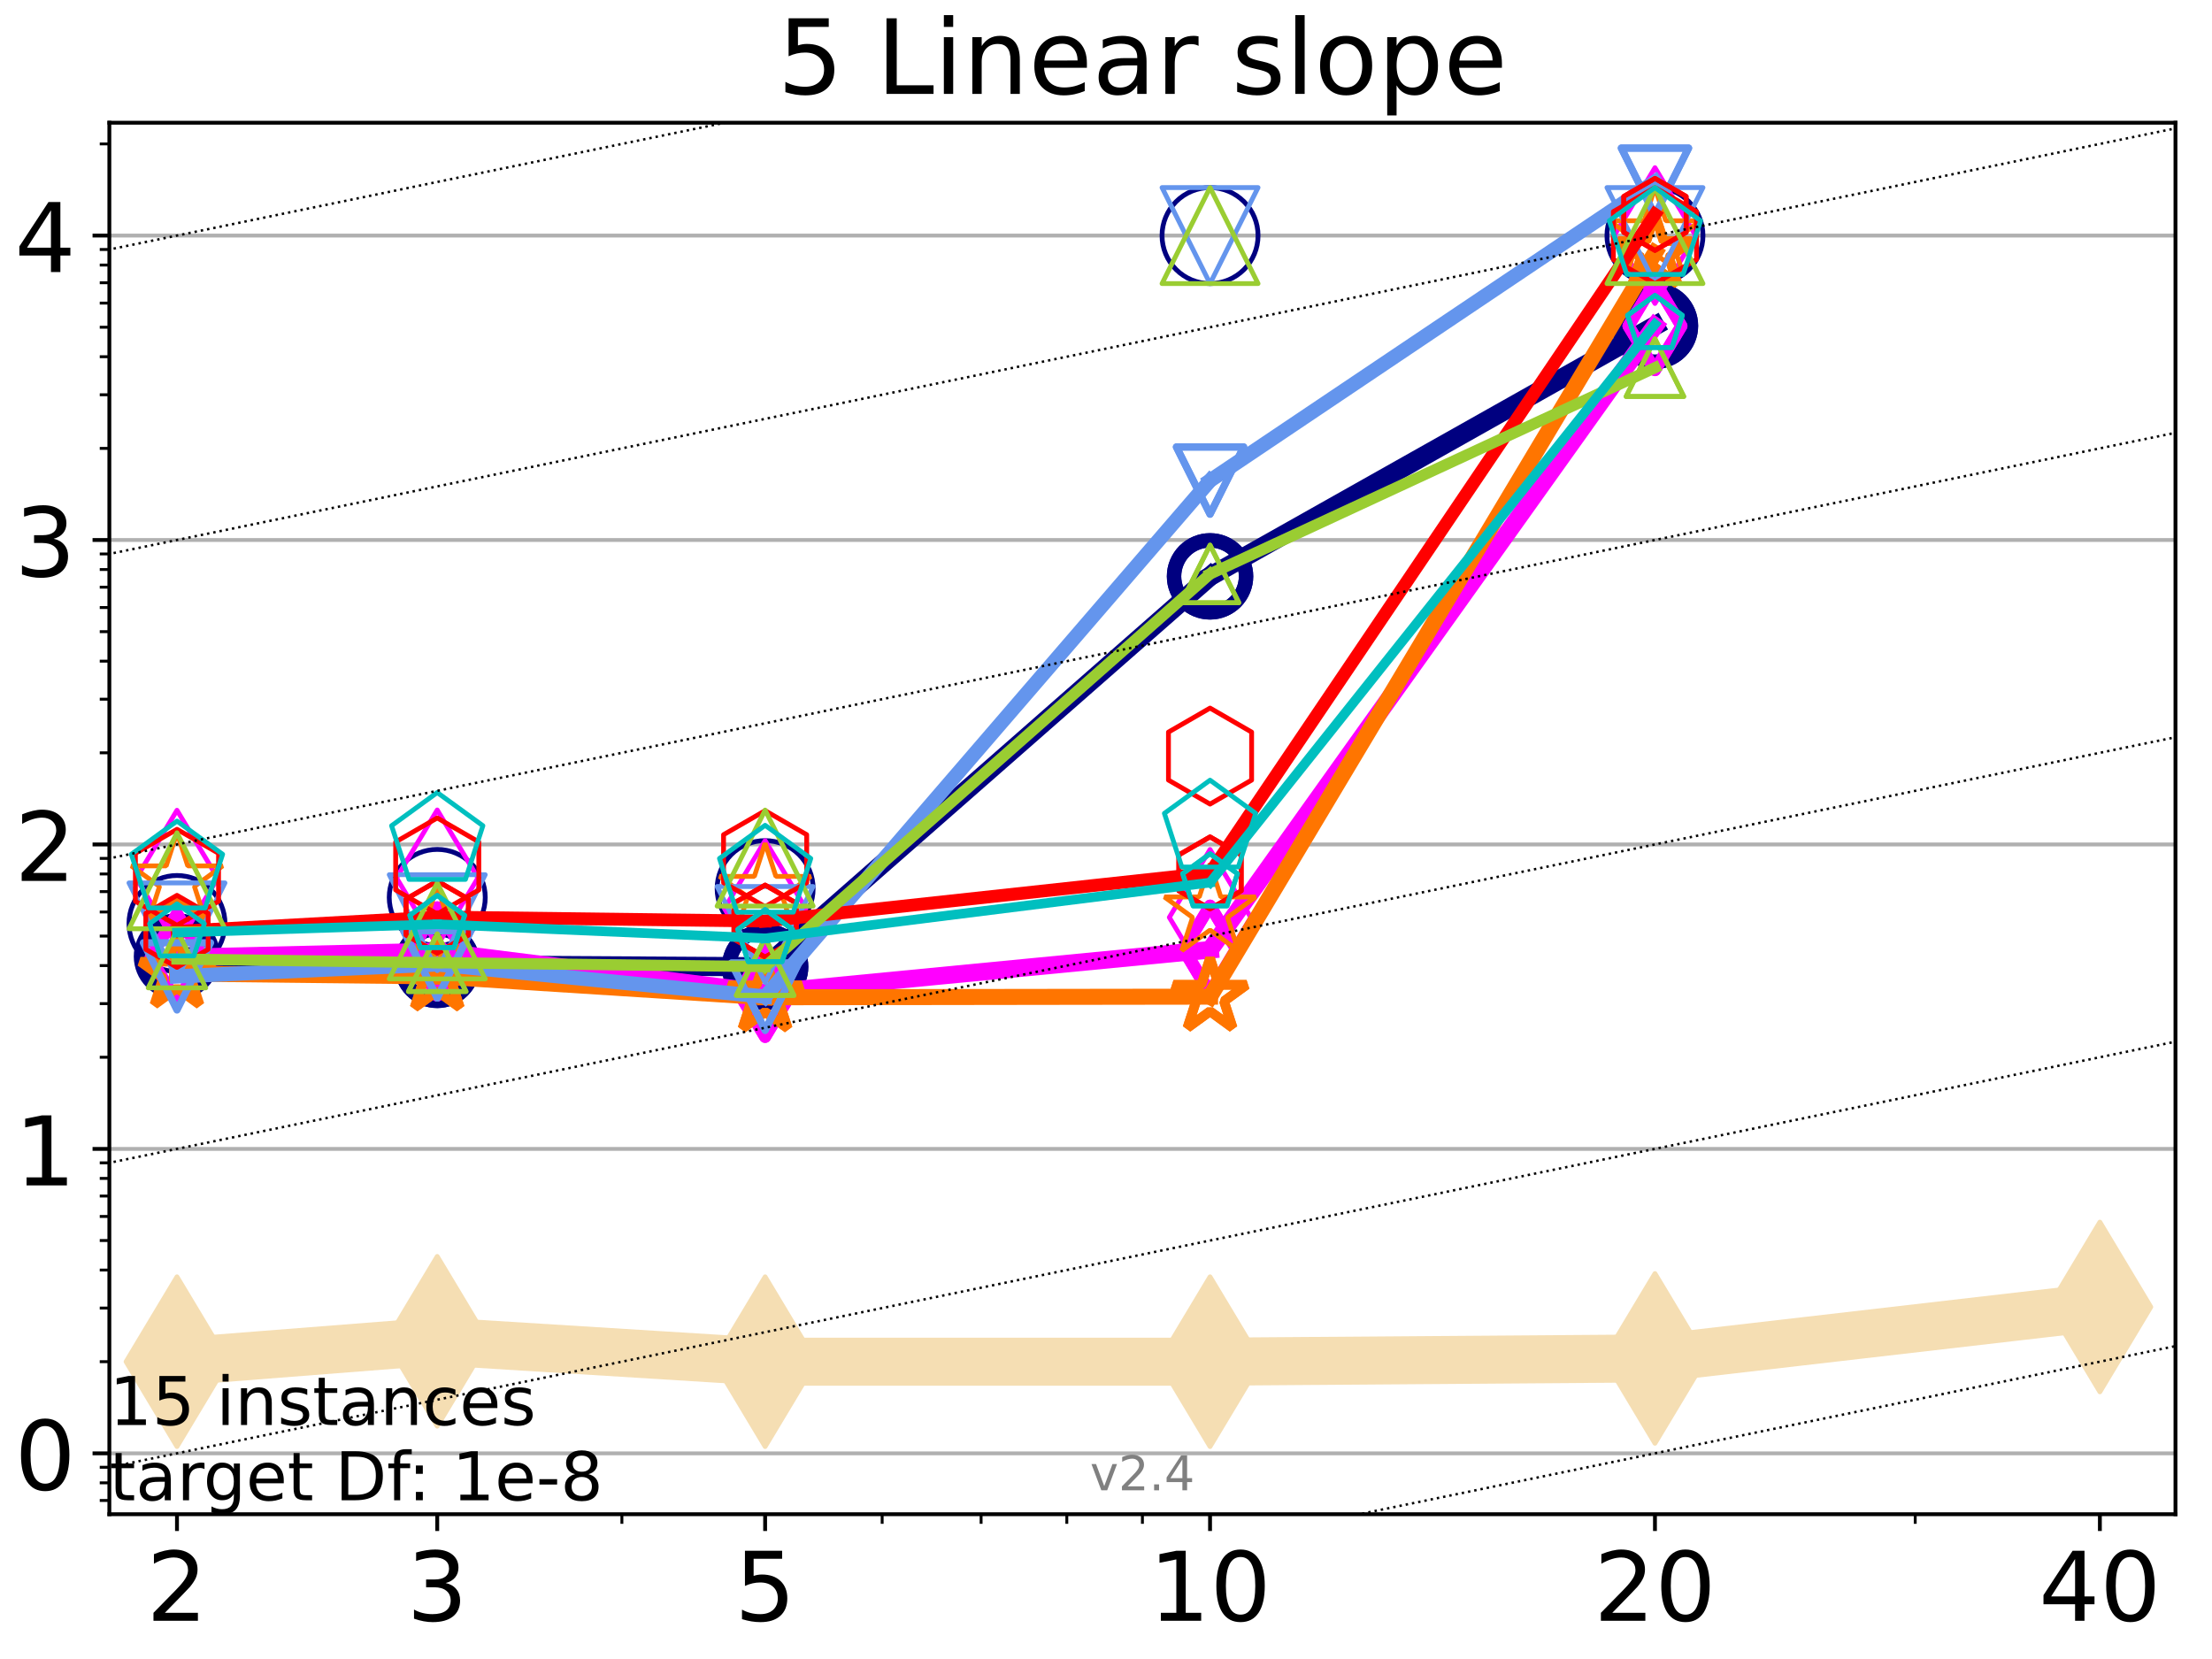 <?xml version="1.0" encoding="utf-8" standalone="no"?>
<!DOCTYPE svg PUBLIC "-//W3C//DTD SVG 1.1//EN"
  "http://www.w3.org/Graphics/SVG/1.1/DTD/svg11.dtd">
<!-- Created with matplotlib (https://matplotlib.org/) -->
<svg height="345.6pt" version="1.1" viewBox="0 0 460.8 345.6" width="460.8pt" xmlns="http://www.w3.org/2000/svg" xmlns:xlink="http://www.w3.org/1999/xlink">
 <defs>
  <style type="text/css">*{stroke-linecap:butt;stroke-linejoin:round;}</style>
 </defs>
 <g id="figure_1">
  <g id="patch_1">
   <path d="M 0 345.6 
L 460.8 345.6 
L 460.8 0 
L 0 0 
z
" style="fill:#ffffff;"/>
  </g>
  <g id="axes_1">
   <g id="patch_2">
    <path d="M 22.78 315.44 
L 453.192 315.44 
L 453.192 25.56 
L 22.78 25.56 
z
" style="fill:#ffffff;"/>
   </g>
   <g id="line2d_1">
    <path clip-path="url(#p9884bff645)" d="M 36.868 283.665 
L 91.085 279.419 
L 159.39 283.665 
L 252.074 283.665 
L 344.758 282.984 
L 437.443 272.268 
" style="fill:none;stroke:#f5deb3;stroke-linecap:square;stroke-width:10;"/>
    <defs>
     <path d="M -0 17.678 
L 10.607 0 
L 0 -17.678 
L -10.607 -0 
z
" id="m043aec11c8" style="stroke:#f5deb3;stroke-linejoin:miter;"/>
    </defs>
    <g clip-path="url(#p9884bff645)">
     <use style="fill:#f5deb3;stroke:#f5deb3;stroke-linejoin:miter;" x="36.868" xlink:href="#m043aec11c8" y="283.665"/>
     <use style="fill:#f5deb3;stroke:#f5deb3;stroke-linejoin:miter;" x="91.085" xlink:href="#m043aec11c8" y="279.419"/>
     <use style="fill:#f5deb3;stroke:#f5deb3;stroke-linejoin:miter;" x="159.39" xlink:href="#m043aec11c8" y="283.665"/>
     <use style="fill:#f5deb3;stroke:#f5deb3;stroke-linejoin:miter;" x="252.074" xlink:href="#m043aec11c8" y="283.665"/>
     <use style="fill:#f5deb3;stroke:#f5deb3;stroke-linejoin:miter;" x="344.758" xlink:href="#m043aec11c8" y="282.984"/>
     <use style="fill:#f5deb3;stroke:#f5deb3;stroke-linejoin:miter;" x="437.443" xlink:href="#m043aec11c8" y="272.268"/>
    </g>
   </g>
   <g id="matplotlib.axis_1">
    <g id="xtick_1">
     <g id="line2d_2">
      <defs>
       <path d="M 0 0 
L 0 3.5 
" id="m0bb24d8f6f" style="stroke:#000000;stroke-width:0.8;"/>
      </defs>
      <g>
       <use style="stroke:#000000;stroke-width:0.8;" x="36.868" xlink:href="#m0bb24d8f6f" y="315.44"/>
      </g>
     </g>
     <g id="text_1">
      <!-- 2 -->
      <g transform="translate(30.506 337.637)scale(0.2 -0.2)">
       <defs>
        <path d="M 19.188 8.297 
L 53.609 8.297 
L 53.609 0 
L 7.328 0 
L 7.328 8.297 
Q 12.938 14.109 22.625 23.891 
Q 32.328 33.688 34.812 36.531 
Q 39.547 41.844 41.422 45.531 
Q 43.312 49.219 43.312 52.781 
Q 43.312 58.594 39.234 62.25 
Q 35.156 65.922 28.609 65.922 
Q 23.969 65.922 18.812 64.312 
Q 13.672 62.703 7.812 59.422 
L 7.812 69.391 
Q 13.766 71.781 18.938 73 
Q 24.125 74.219 28.422 74.219 
Q 39.75 74.219 46.484 68.547 
Q 53.219 62.891 53.219 53.422 
Q 53.219 48.922 51.531 44.891 
Q 49.859 40.875 45.406 35.406 
Q 44.188 33.984 37.641 27.219 
Q 31.109 20.453 19.188 8.297 
z
" id="DejaVuSans-50"/>
       </defs>
       <use xlink:href="#DejaVuSans-50"/>
      </g>
     </g>
    </g>
    <g id="xtick_2">
     <g id="line2d_3">
      <g>
       <use style="stroke:#000000;stroke-width:0.8;" x="91.085" xlink:href="#m0bb24d8f6f" y="315.44"/>
      </g>
     </g>
     <g id="text_2">
      <!-- 3 -->
      <g transform="translate(84.723 337.637)scale(0.2 -0.2)">
       <defs>
        <path d="M 40.578 39.312 
Q 47.656 37.797 51.625 33 
Q 55.609 28.219 55.609 21.188 
Q 55.609 10.406 48.188 4.484 
Q 40.766 -1.422 27.094 -1.422 
Q 22.516 -1.422 17.656 -0.516 
Q 12.797 0.391 7.625 2.203 
L 7.625 11.719 
Q 11.719 9.328 16.594 8.109 
Q 21.484 6.891 26.812 6.891 
Q 36.078 6.891 40.938 10.547 
Q 45.797 14.203 45.797 21.188 
Q 45.797 27.641 41.281 31.266 
Q 36.766 34.906 28.719 34.906 
L 20.219 34.906 
L 20.219 43.016 
L 29.109 43.016 
Q 36.375 43.016 40.234 45.922 
Q 44.094 48.828 44.094 54.297 
Q 44.094 59.906 40.109 62.906 
Q 36.141 65.922 28.719 65.922 
Q 24.656 65.922 20.016 65.031 
Q 15.375 64.156 9.812 62.312 
L 9.812 71.094 
Q 15.438 72.656 20.344 73.438 
Q 25.25 74.219 29.594 74.219 
Q 40.828 74.219 47.359 69.109 
Q 53.906 64.016 53.906 55.328 
Q 53.906 49.266 50.438 45.094 
Q 46.969 40.922 40.578 39.312 
z
" id="DejaVuSans-51"/>
       </defs>
       <use xlink:href="#DejaVuSans-51"/>
      </g>
     </g>
    </g>
    <g id="xtick_3">
     <g id="line2d_4">
      <g>
       <use style="stroke:#000000;stroke-width:0.8;" x="159.39" xlink:href="#m0bb24d8f6f" y="315.44"/>
      </g>
     </g>
     <g id="text_3">
      <!-- 5 -->
      <g transform="translate(153.028 337.637)scale(0.2 -0.2)">
       <defs>
        <path d="M 10.797 72.906 
L 49.516 72.906 
L 49.516 64.594 
L 19.828 64.594 
L 19.828 46.734 
Q 21.969 47.469 24.109 47.828 
Q 26.266 48.188 28.422 48.188 
Q 40.625 48.188 47.75 41.5 
Q 54.891 34.812 54.891 23.391 
Q 54.891 11.625 47.562 5.094 
Q 40.234 -1.422 26.906 -1.422 
Q 22.312 -1.422 17.547 -0.641 
Q 12.797 0.141 7.719 1.703 
L 7.719 11.625 
Q 12.109 9.234 16.797 8.062 
Q 21.484 6.891 26.703 6.891 
Q 35.156 6.891 40.078 11.328 
Q 45.016 15.766 45.016 23.391 
Q 45.016 31 40.078 35.438 
Q 35.156 39.891 26.703 39.891 
Q 22.75 39.891 18.812 39.016 
Q 14.891 38.141 10.797 36.281 
z
" id="DejaVuSans-53"/>
       </defs>
       <use xlink:href="#DejaVuSans-53"/>
      </g>
     </g>
    </g>
    <g id="xtick_4">
     <g id="line2d_5">
      <g>
       <use style="stroke:#000000;stroke-width:0.8;" x="252.074" xlink:href="#m0bb24d8f6f" y="315.44"/>
      </g>
     </g>
     <g id="text_4">
      <!-- 10 -->
      <g transform="translate(239.349 337.637)scale(0.2 -0.2)">
       <defs>
        <path d="M 12.406 8.297 
L 28.516 8.297 
L 28.516 63.922 
L 10.984 60.406 
L 10.984 69.391 
L 28.422 72.906 
L 38.281 72.906 
L 38.281 8.297 
L 54.391 8.297 
L 54.391 0 
L 12.406 0 
z
" id="DejaVuSans-49"/>
        <path d="M 31.781 66.406 
Q 24.172 66.406 20.328 58.906 
Q 16.5 51.422 16.5 36.375 
Q 16.5 21.391 20.328 13.891 
Q 24.172 6.391 31.781 6.391 
Q 39.453 6.391 43.281 13.891 
Q 47.125 21.391 47.125 36.375 
Q 47.125 51.422 43.281 58.906 
Q 39.453 66.406 31.781 66.406 
z
M 31.781 74.219 
Q 44.047 74.219 50.516 64.516 
Q 56.984 54.828 56.984 36.375 
Q 56.984 17.969 50.516 8.266 
Q 44.047 -1.422 31.781 -1.422 
Q 19.531 -1.422 13.062 8.266 
Q 6.594 17.969 6.594 36.375 
Q 6.594 54.828 13.062 64.516 
Q 19.531 74.219 31.781 74.219 
z
" id="DejaVuSans-48"/>
       </defs>
       <use xlink:href="#DejaVuSans-49"/>
       <use x="63.623" xlink:href="#DejaVuSans-48"/>
      </g>
     </g>
    </g>
    <g id="xtick_5">
     <g id="line2d_6">
      <g>
       <use style="stroke:#000000;stroke-width:0.8;" x="344.758" xlink:href="#m0bb24d8f6f" y="315.44"/>
      </g>
     </g>
     <g id="text_5">
      <!-- 20 -->
      <g transform="translate(332.033 337.637)scale(0.2 -0.2)">
       <use xlink:href="#DejaVuSans-50"/>
       <use x="63.623" xlink:href="#DejaVuSans-48"/>
      </g>
     </g>
    </g>
    <g id="xtick_6">
     <g id="line2d_7">
      <g>
       <use style="stroke:#000000;stroke-width:0.8;" x="437.443" xlink:href="#m0bb24d8f6f" y="315.44"/>
      </g>
     </g>
     <g id="text_6">
      <!-- 40 -->
      <g transform="translate(424.718 337.637)scale(0.2 -0.2)">
       <defs>
        <path d="M 37.797 64.312 
L 12.891 25.391 
L 37.797 25.391 
z
M 35.203 72.906 
L 47.609 72.906 
L 47.609 25.391 
L 58.016 25.391 
L 58.016 17.188 
L 47.609 17.188 
L 47.609 0 
L 37.797 0 
L 37.797 17.188 
L 4.891 17.188 
L 4.891 26.703 
z
" id="DejaVuSans-52"/>
       </defs>
       <use xlink:href="#DejaVuSans-52"/>
       <use x="63.623" xlink:href="#DejaVuSans-48"/>
      </g>
     </g>
    </g>
    <g id="xtick_7">
     <g id="line2d_8">
      <defs>
       <path d="M 0 0 
L 0 2 
" id="m16e41ac059" style="stroke:#000000;stroke-width:0.6;"/>
      </defs>
      <g>
       <use style="stroke:#000000;stroke-width:0.6;" x="129.552" xlink:href="#m16e41ac059" y="315.44"/>
      </g>
     </g>
    </g>
    <g id="xtick_8">
     <g id="line2d_9">
      <g>
       <use style="stroke:#000000;stroke-width:0.6;" x="183.769" xlink:href="#m16e41ac059" y="315.44"/>
      </g>
     </g>
    </g>
    <g id="xtick_9">
     <g id="line2d_10">
      <g>
       <use style="stroke:#000000;stroke-width:0.6;" x="204.381" xlink:href="#m16e41ac059" y="315.44"/>
      </g>
     </g>
    </g>
    <g id="xtick_10">
     <g id="line2d_11">
      <g>
       <use style="stroke:#000000;stroke-width:0.6;" x="222.237" xlink:href="#m16e41ac059" y="315.44"/>
      </g>
     </g>
    </g>
    <g id="xtick_11">
     <g id="line2d_12">
      <g>
       <use style="stroke:#000000;stroke-width:0.6;" x="237.986" xlink:href="#m16e41ac059" y="315.44"/>
      </g>
     </g>
    </g>
    <g id="xtick_12">
     <g id="line2d_13">
      <g>
       <use style="stroke:#000000;stroke-width:0.6;" x="398.975" xlink:href="#m16e41ac059" y="315.44"/>
      </g>
     </g>
    </g>
   </g>
   <g id="matplotlib.axis_2">
    <g id="ytick_1">
     <g id="line2d_14">
      <path clip-path="url(#p9884bff645)" d="M 22.78 302.756 
L 453.192 302.756 
" style="fill:none;stroke:#b0b0b0;stroke-linecap:square;stroke-width:0.8;"/>
     </g>
     <g id="line2d_15">
      <defs>
       <path d="M 0 0 
L -3.5 0 
" id="m07fadc8191" style="stroke:#000000;stroke-width:0.8;"/>
      </defs>
      <g>
       <use style="stroke:#000000;stroke-width:0.8;" x="22.78" xlink:href="#m07fadc8191" y="302.756"/>
      </g>
     </g>
     <g id="text_7">
      <!-- 0 -->
      <g transform="translate(3.055 310.354)scale(0.2 -0.2)">
       <use xlink:href="#DejaVuSans-48"/>
      </g>
     </g>
    </g>
    <g id="ytick_2">
     <g id="line2d_16">
      <path clip-path="url(#p9884bff645)" d="M 22.78 239.336 
L 453.192 239.336 
" style="fill:none;stroke:#b0b0b0;stroke-linecap:square;stroke-width:0.8;"/>
     </g>
     <g id="line2d_17">
      <g>
       <use style="stroke:#000000;stroke-width:0.8;" x="22.78" xlink:href="#m07fadc8191" y="239.336"/>
      </g>
     </g>
     <g id="text_8">
      <!-- 1 -->
      <g transform="translate(3.055 246.934)scale(0.2 -0.2)">
       <use xlink:href="#DejaVuSans-49"/>
      </g>
     </g>
    </g>
    <g id="ytick_3">
     <g id="line2d_18">
      <path clip-path="url(#p9884bff645)" d="M 22.78 175.915 
L 453.192 175.915 
" style="fill:none;stroke:#b0b0b0;stroke-linecap:square;stroke-width:0.8;"/>
     </g>
     <g id="line2d_19">
      <g>
       <use style="stroke:#000000;stroke-width:0.8;" x="22.78" xlink:href="#m07fadc8191" y="175.915"/>
      </g>
     </g>
     <g id="text_9">
      <!-- 2 -->
      <g transform="translate(3.055 183.514)scale(0.2 -0.2)">
       <use xlink:href="#DejaVuSans-50"/>
      </g>
     </g>
    </g>
    <g id="ytick_4">
     <g id="line2d_20">
      <path clip-path="url(#p9884bff645)" d="M 22.78 112.495 
L 453.192 112.495 
" style="fill:none;stroke:#b0b0b0;stroke-linecap:square;stroke-width:0.8;"/>
     </g>
     <g id="line2d_21">
      <g>
       <use style="stroke:#000000;stroke-width:0.8;" x="22.78" xlink:href="#m07fadc8191" y="112.495"/>
      </g>
     </g>
     <g id="text_10">
      <!-- 3 -->
      <g transform="translate(3.055 120.093)scale(0.2 -0.2)">
       <use xlink:href="#DejaVuSans-51"/>
      </g>
     </g>
    </g>
    <g id="ytick_5">
     <g id="line2d_22">
      <path clip-path="url(#p9884bff645)" d="M 22.78 49.075 
L 453.192 49.075 
" style="fill:none;stroke:#b0b0b0;stroke-linecap:square;stroke-width:0.8;"/>
     </g>
     <g id="line2d_23">
      <g>
       <use style="stroke:#000000;stroke-width:0.8;" x="22.78" xlink:href="#m07fadc8191" y="49.075"/>
      </g>
     </g>
     <g id="text_11">
      <!-- 4 -->
      <g transform="translate(3.055 56.673)scale(0.2 -0.2)">
       <use xlink:href="#DejaVuSans-52"/>
      </g>
     </g>
    </g>
    <g id="ytick_6">
     <g id="line2d_24">
      <defs>
       <path d="M 0 0 
L -2 0 
" id="m061c64eee7" style="stroke:#000000;stroke-width:0.6;"/>
      </defs>
      <g>
       <use style="stroke:#000000;stroke-width:0.6;" x="22.78" xlink:href="#m061c64eee7" y="312.58"/>
      </g>
     </g>
    </g>
    <g id="ytick_7">
     <g id="line2d_25">
      <g>
       <use style="stroke:#000000;stroke-width:0.6;" x="22.78" xlink:href="#m061c64eee7" y="308.902"/>
      </g>
     </g>
    </g>
    <g id="ytick_8">
     <g id="line2d_26">
      <g>
       <use style="stroke:#000000;stroke-width:0.6;" x="22.78" xlink:href="#m061c64eee7" y="305.658"/>
      </g>
     </g>
    </g>
    <g id="ytick_9">
     <g id="line2d_27">
      <g>
       <use style="stroke:#000000;stroke-width:0.6;" x="22.78" xlink:href="#m061c64eee7" y="283.665"/>
      </g>
     </g>
    </g>
    <g id="ytick_10">
     <g id="line2d_28">
      <g>
       <use style="stroke:#000000;stroke-width:0.6;" x="22.78" xlink:href="#m061c64eee7" y="272.497"/>
      </g>
     </g>
    </g>
    <g id="ytick_11">
     <g id="line2d_29">
      <g>
       <use style="stroke:#000000;stroke-width:0.6;" x="22.78" xlink:href="#m061c64eee7" y="264.573"/>
      </g>
     </g>
    </g>
    <g id="ytick_12">
     <g id="line2d_30">
      <g>
       <use style="stroke:#000000;stroke-width:0.6;" x="22.78" xlink:href="#m061c64eee7" y="258.427"/>
      </g>
     </g>
    </g>
    <g id="ytick_13">
     <g id="line2d_31">
      <g>
       <use style="stroke:#000000;stroke-width:0.6;" x="22.78" xlink:href="#m061c64eee7" y="253.405"/>
      </g>
     </g>
    </g>
    <g id="ytick_14">
     <g id="line2d_32">
      <g>
       <use style="stroke:#000000;stroke-width:0.6;" x="22.78" xlink:href="#m061c64eee7" y="249.16"/>
      </g>
     </g>
    </g>
    <g id="ytick_15">
     <g id="line2d_33">
      <g>
       <use style="stroke:#000000;stroke-width:0.6;" x="22.78" xlink:href="#m061c64eee7" y="245.482"/>
      </g>
     </g>
    </g>
    <g id="ytick_16">
     <g id="line2d_34">
      <g>
       <use style="stroke:#000000;stroke-width:0.6;" x="22.78" xlink:href="#m061c64eee7" y="242.238"/>
      </g>
     </g>
    </g>
    <g id="ytick_17">
     <g id="line2d_35">
      <g>
       <use style="stroke:#000000;stroke-width:0.6;" x="22.78" xlink:href="#m061c64eee7" y="220.244"/>
      </g>
     </g>
    </g>
    <g id="ytick_18">
     <g id="line2d_36">
      <g>
       <use style="stroke:#000000;stroke-width:0.6;" x="22.78" xlink:href="#m061c64eee7" y="209.076"/>
      </g>
     </g>
    </g>
    <g id="ytick_19">
     <g id="line2d_37">
      <g>
       <use style="stroke:#000000;stroke-width:0.6;" x="22.78" xlink:href="#m061c64eee7" y="201.153"/>
      </g>
     </g>
    </g>
    <g id="ytick_20">
     <g id="line2d_38">
      <g>
       <use style="stroke:#000000;stroke-width:0.6;" x="22.78" xlink:href="#m061c64eee7" y="195.007"/>
      </g>
     </g>
    </g>
    <g id="ytick_21">
     <g id="line2d_39">
      <g>
       <use style="stroke:#000000;stroke-width:0.6;" x="22.78" xlink:href="#m061c64eee7" y="189.985"/>
      </g>
     </g>
    </g>
    <g id="ytick_22">
     <g id="line2d_40">
      <g>
       <use style="stroke:#000000;stroke-width:0.6;" x="22.78" xlink:href="#m061c64eee7" y="185.739"/>
      </g>
     </g>
    </g>
    <g id="ytick_23">
     <g id="line2d_41">
      <g>
       <use style="stroke:#000000;stroke-width:0.6;" x="22.78" xlink:href="#m061c64eee7" y="182.061"/>
      </g>
     </g>
    </g>
    <g id="ytick_24">
     <g id="line2d_42">
      <g>
       <use style="stroke:#000000;stroke-width:0.6;" x="22.78" xlink:href="#m061c64eee7" y="178.817"/>
      </g>
     </g>
    </g>
    <g id="ytick_25">
     <g id="line2d_43">
      <g>
       <use style="stroke:#000000;stroke-width:0.6;" x="22.78" xlink:href="#m061c64eee7" y="156.824"/>
      </g>
     </g>
    </g>
    <g id="ytick_26">
     <g id="line2d_44">
      <g>
       <use style="stroke:#000000;stroke-width:0.6;" x="22.78" xlink:href="#m061c64eee7" y="145.656"/>
      </g>
     </g>
    </g>
    <g id="ytick_27">
     <g id="line2d_45">
      <g>
       <use style="stroke:#000000;stroke-width:0.6;" x="22.78" xlink:href="#m061c64eee7" y="137.733"/>
      </g>
     </g>
    </g>
    <g id="ytick_28">
     <g id="line2d_46">
      <g>
       <use style="stroke:#000000;stroke-width:0.6;" x="22.78" xlink:href="#m061c64eee7" y="131.586"/>
      </g>
     </g>
    </g>
    <g id="ytick_29">
     <g id="line2d_47">
      <g>
       <use style="stroke:#000000;stroke-width:0.6;" x="22.78" xlink:href="#m061c64eee7" y="126.565"/>
      </g>
     </g>
    </g>
    <g id="ytick_30">
     <g id="line2d_48">
      <g>
       <use style="stroke:#000000;stroke-width:0.6;" x="22.78" xlink:href="#m061c64eee7" y="122.319"/>
      </g>
     </g>
    </g>
    <g id="ytick_31">
     <g id="line2d_49">
      <g>
       <use style="stroke:#000000;stroke-width:0.6;" x="22.78" xlink:href="#m061c64eee7" y="118.641"/>
      </g>
     </g>
    </g>
    <g id="ytick_32">
     <g id="line2d_50">
      <g>
       <use style="stroke:#000000;stroke-width:0.6;" x="22.78" xlink:href="#m061c64eee7" y="115.397"/>
      </g>
     </g>
    </g>
    <g id="ytick_33">
     <g id="line2d_51">
      <g>
       <use style="stroke:#000000;stroke-width:0.6;" x="22.78" xlink:href="#m061c64eee7" y="93.404"/>
      </g>
     </g>
    </g>
    <g id="ytick_34">
     <g id="line2d_52">
      <g>
       <use style="stroke:#000000;stroke-width:0.6;" x="22.78" xlink:href="#m061c64eee7" y="82.236"/>
      </g>
     </g>
    </g>
    <g id="ytick_35">
     <g id="line2d_53">
      <g>
       <use style="stroke:#000000;stroke-width:0.6;" x="22.78" xlink:href="#m061c64eee7" y="74.312"/>
      </g>
     </g>
    </g>
    <g id="ytick_36">
     <g id="line2d_54">
      <g>
       <use style="stroke:#000000;stroke-width:0.6;" x="22.78" xlink:href="#m061c64eee7" y="68.166"/>
      </g>
     </g>
    </g>
    <g id="ytick_37">
     <g id="line2d_55">
      <g>
       <use style="stroke:#000000;stroke-width:0.6;" x="22.78" xlink:href="#m061c64eee7" y="63.144"/>
      </g>
     </g>
    </g>
    <g id="ytick_38">
     <g id="line2d_56">
      <g>
       <use style="stroke:#000000;stroke-width:0.6;" x="22.78" xlink:href="#m061c64eee7" y="58.899"/>
      </g>
     </g>
    </g>
    <g id="ytick_39">
     <g id="line2d_57">
      <g>
       <use style="stroke:#000000;stroke-width:0.6;" x="22.78" xlink:href="#m061c64eee7" y="55.221"/>
      </g>
     </g>
    </g>
    <g id="ytick_40">
     <g id="line2d_58">
      <g>
       <use style="stroke:#000000;stroke-width:0.6;" x="22.78" xlink:href="#m061c64eee7" y="51.977"/>
      </g>
     </g>
    </g>
    <g id="ytick_41">
     <g id="line2d_59">
      <g>
       <use style="stroke:#000000;stroke-width:0.6;" x="22.78" xlink:href="#m061c64eee7" y="29.983"/>
      </g>
     </g>
    </g>
   </g>
   <g id="line2d_60">
    <path clip-path="url(#p9884bff645)" d="M 36.868 199.246 
L 91.085 201 
" style="fill:none;stroke:#000080;stroke-linecap:square;stroke-width:4;"/>
    <defs>
     <path d="M 0 7.5 
C 1.989 7.5 3.897 6.71 5.303 5.303 
C 6.71 3.897 7.5 1.989 7.5 0 
C 7.5 -1.989 6.71 -3.897 5.303 -5.303 
C 3.897 -6.71 1.989 -7.5 0 -7.5 
C -1.989 -7.5 -3.897 -6.71 -5.303 -5.303 
C -6.71 -3.897 -7.5 -1.989 -7.5 0 
C -7.5 1.989 -6.71 3.897 -5.303 5.303 
C -3.897 6.71 -1.989 7.5 0 7.5 
z
" id="m5bef0ee3d6" style="stroke:#000080;stroke-width:3;"/>
    </defs>
    <g clip-path="url(#p9884bff645)">
     <use style="fill-opacity:0;stroke:#000080;stroke-width:3;" x="36.868" xlink:href="#m5bef0ee3d6" y="199.246"/>
     <use style="fill-opacity:0;stroke:#000080;stroke-width:3;" x="91.085" xlink:href="#m5bef0ee3d6" y="201"/>
    </g>
   </g>
   <g id="line2d_61">
    <path clip-path="url(#p9884bff645)" d="M 91.085 201 
L 159.39 201.402 
" style="fill:none;stroke:#000080;stroke-linecap:square;stroke-width:4;"/>
    <g clip-path="url(#p9884bff645)">
     <use style="fill-opacity:0;stroke:#000080;stroke-width:3;" x="91.085" xlink:href="#m5bef0ee3d6" y="201"/>
     <use style="fill-opacity:0;stroke:#000080;stroke-width:3;" x="159.39" xlink:href="#m5bef0ee3d6" y="201.402"/>
    </g>
   </g>
   <g id="line2d_62">
    <path clip-path="url(#p9884bff645)" d="M 159.39 201.402 
L 252.074 120.067 
" style="fill:none;stroke:#000080;stroke-linecap:square;stroke-width:4;"/>
    <g clip-path="url(#p9884bff645)">
     <use style="fill-opacity:0;stroke:#000080;stroke-width:3;" x="159.39" xlink:href="#m5bef0ee3d6" y="201.402"/>
     <use style="fill-opacity:0;stroke:#000080;stroke-width:3;" x="252.074" xlink:href="#m5bef0ee3d6" y="120.067"/>
    </g>
   </g>
   <g id="line2d_63">
    <path clip-path="url(#p9884bff645)" d="M 252.074 120.067 
L 344.758 67.874 
" style="fill:none;stroke:#000080;stroke-linecap:square;stroke-width:4;"/>
    <g clip-path="url(#p9884bff645)">
     <use style="fill-opacity:0;stroke:#000080;stroke-width:3;" x="252.074" xlink:href="#m5bef0ee3d6" y="120.067"/>
     <use style="fill-opacity:0;stroke:#000080;stroke-width:3;" x="344.758" xlink:href="#m5bef0ee3d6" y="67.874"/>
    </g>
   </g>
   <g id="line2d_64">
    <path clip-path="url(#p9884bff645)" d="M 344.758 67.874 
" style="fill:none;stroke:#000080;stroke-linecap:square;stroke-width:4;"/>
    <g clip-path="url(#p9884bff645)">
     <use style="fill-opacity:0;stroke:#000080;stroke-width:3;" x="344.758" xlink:href="#m5bef0ee3d6" y="67.874"/>
    </g>
   </g>
   <g id="line2d_65"/>
   <g id="line2d_66">
    <defs>
     <path d="M 0 10 
C 2.652 10 5.196 8.946 7.071 7.071 
C 8.946 5.196 10 2.652 10 0 
C 10 -2.652 8.946 -5.196 7.071 -7.071 
C 5.196 -8.946 2.652 -10 0 -10 
C -2.652 -10 -5.196 -8.946 -7.071 -7.071 
C -8.946 -5.196 -10 -2.652 -10 0 
C -10 2.652 -8.946 5.196 -7.071 7.071 
C -5.196 8.946 -2.652 10 0 10 
z
" id="md9a256ad1a" style="stroke:#000080;"/>
    </defs>
    <g clip-path="url(#p9884bff645)">
     <use style="fill-opacity:0;stroke:#000080;" x="36.868" xlink:href="#md9a256ad1a" y="192.382"/>
     <use style="fill-opacity:0;stroke:#000080;" x="91.085" xlink:href="#md9a256ad1a" y="186.946"/>
     <use style="fill-opacity:0;stroke:#000080;" x="159.39" xlink:href="#md9a256ad1a" y="185.117"/>
     <use style="fill-opacity:0;stroke:#000080;" x="252.074" xlink:href="#md9a256ad1a" y="49.075"/>
     <use style="fill-opacity:0;stroke:#000080;" x="344.758" xlink:href="#md9a256ad1a" y="49.075"/>
    </g>
   </g>
   <g id="line2d_67">
    <path clip-path="url(#p9884bff645)" d="M 36.868 199.483 
L 91.085 198.21 
" style="fill:none;stroke:#ff00ff;stroke-linecap:square;stroke-width:3.667;"/>
    <defs>
     <path d="M -0 9.192 
L 5.515 0 
L 0 -9.192 
L -5.515 -0 
z
" id="mb70b04dc8e" style="stroke:#ff00ff;stroke-linejoin:miter;stroke-width:2.5;"/>
    </defs>
    <g clip-path="url(#p9884bff645)">
     <use style="fill-opacity:0;stroke:#ff00ff;stroke-linejoin:miter;stroke-width:2.5;" x="36.868" xlink:href="#mb70b04dc8e" y="199.483"/>
     <use style="fill-opacity:0;stroke:#ff00ff;stroke-linejoin:miter;stroke-width:2.5;" x="91.085" xlink:href="#mb70b04dc8e" y="198.21"/>
    </g>
   </g>
   <g id="line2d_68">
    <path clip-path="url(#p9884bff645)" d="M 91.085 198.21 
L 159.39 206.81 
" style="fill:none;stroke:#ff00ff;stroke-linecap:square;stroke-width:3.667;"/>
    <g clip-path="url(#p9884bff645)">
     <use style="fill-opacity:0;stroke:#ff00ff;stroke-linejoin:miter;stroke-width:2.5;" x="91.085" xlink:href="#mb70b04dc8e" y="198.21"/>
     <use style="fill-opacity:0;stroke:#ff00ff;stroke-linejoin:miter;stroke-width:2.5;" x="159.39" xlink:href="#mb70b04dc8e" y="206.81"/>
    </g>
   </g>
   <g id="line2d_69">
    <path clip-path="url(#p9884bff645)" d="M 159.39 206.81 
L 252.074 197.856 
" style="fill:none;stroke:#ff00ff;stroke-linecap:square;stroke-width:3.667;"/>
    <g clip-path="url(#p9884bff645)">
     <use style="fill-opacity:0;stroke:#ff00ff;stroke-linejoin:miter;stroke-width:2.5;" x="159.39" xlink:href="#mb70b04dc8e" y="206.81"/>
     <use style="fill-opacity:0;stroke:#ff00ff;stroke-linejoin:miter;stroke-width:2.5;" x="252.074" xlink:href="#mb70b04dc8e" y="197.856"/>
    </g>
   </g>
   <g id="line2d_70">
    <path clip-path="url(#p9884bff645)" d="M 252.074 197.856 
L 344.758 67.912 
" style="fill:none;stroke:#ff00ff;stroke-linecap:square;stroke-width:3.667;"/>
    <g clip-path="url(#p9884bff645)">
     <use style="fill-opacity:0;stroke:#ff00ff;stroke-linejoin:miter;stroke-width:2.5;" x="252.074" xlink:href="#mb70b04dc8e" y="197.856"/>
     <use style="fill-opacity:0;stroke:#ff00ff;stroke-linejoin:miter;stroke-width:2.5;" x="344.758" xlink:href="#mb70b04dc8e" y="67.912"/>
    </g>
   </g>
   <g id="line2d_71">
    <path clip-path="url(#p9884bff645)" d="M 344.758 67.912 
" style="fill:none;stroke:#ff00ff;stroke-linecap:square;stroke-width:3.667;"/>
    <g clip-path="url(#p9884bff645)">
     <use style="fill-opacity:0;stroke:#ff00ff;stroke-linejoin:miter;stroke-width:2.5;" x="344.758" xlink:href="#mb70b04dc8e" y="67.912"/>
    </g>
   </g>
   <g id="line2d_72"/>
   <g id="line2d_73">
    <defs>
     <path d="M -0 14.142 
L 8.485 0 
L -0 -14.142 
L -8.485 -0 
z
" id="mea18daa370" style="stroke:#ff00ff;stroke-linejoin:miter;"/>
    </defs>
    <g clip-path="url(#p9884bff645)">
     <use style="fill-opacity:0;stroke:#ff00ff;stroke-linejoin:miter;" x="36.868" xlink:href="#mea18daa370" y="182.936"/>
     <use style="fill-opacity:0;stroke:#ff00ff;stroke-linejoin:miter;" x="91.085" xlink:href="#mea18daa370" y="182.877"/>
     <use style="fill-opacity:0;stroke:#ff00ff;stroke-linejoin:miter;" x="159.39" xlink:href="#mea18daa370" y="189.26"/>
     <use style="fill-opacity:0;stroke:#ff00ff;stroke-linejoin:miter;" x="252.074" xlink:href="#mea18daa370" y="191.109"/>
     <use style="fill-opacity:0;stroke:#ff00ff;stroke-linejoin:miter;" x="344.758" xlink:href="#mea18daa370" y="49.075"/>
    </g>
   </g>
   <g id="line2d_74">
    <path clip-path="url(#p9884bff645)" d="M 36.868 202.808 
L 91.085 203.4 
" style="fill:none;stroke:#ff7500;stroke-linecap:square;stroke-width:3.333;"/>
    <defs>
     <path d="M 0 -8 
L -1.796 -2.472 
L -7.608 -2.472 
L -2.906 0.944 
L -4.702 6.472 
L -0 3.056 
L 4.702 6.472 
L 2.906 0.944 
L 7.608 -2.472 
L 1.796 -2.472 
z
" id="m68e561227b" style="stroke:#ff7500;stroke-linejoin:bevel;stroke-width:2;"/>
    </defs>
    <g clip-path="url(#p9884bff645)">
     <use style="fill-opacity:0;stroke:#ff7500;stroke-linejoin:bevel;stroke-width:2;" x="36.868" xlink:href="#m68e561227b" y="202.808"/>
     <use style="fill-opacity:0;stroke:#ff7500;stroke-linejoin:bevel;stroke-width:2;" x="91.085" xlink:href="#m68e561227b" y="203.4"/>
    </g>
   </g>
   <g id="line2d_75">
    <path clip-path="url(#p9884bff645)" d="M 91.085 203.4 
L 159.39 207.75 
" style="fill:none;stroke:#ff7500;stroke-linecap:square;stroke-width:3.333;"/>
    <g clip-path="url(#p9884bff645)">
     <use style="fill-opacity:0;stroke:#ff7500;stroke-linejoin:bevel;stroke-width:2;" x="91.085" xlink:href="#m68e561227b" y="203.4"/>
     <use style="fill-opacity:0;stroke:#ff7500;stroke-linejoin:bevel;stroke-width:2;" x="159.39" xlink:href="#m68e561227b" y="207.75"/>
    </g>
   </g>
   <g id="line2d_76">
    <path clip-path="url(#p9884bff645)" d="M 159.39 207.75 
L 252.074 207.622 
" style="fill:none;stroke:#ff7500;stroke-linecap:square;stroke-width:3.333;"/>
    <g clip-path="url(#p9884bff645)">
     <use style="fill-opacity:0;stroke:#ff7500;stroke-linejoin:bevel;stroke-width:2;" x="159.39" xlink:href="#m68e561227b" y="207.75"/>
     <use style="fill-opacity:0;stroke:#ff7500;stroke-linejoin:bevel;stroke-width:2;" x="252.074" xlink:href="#m68e561227b" y="207.622"/>
    </g>
   </g>
   <g id="line2d_77">
    <path clip-path="url(#p9884bff645)" d="M 252.074 207.622 
L 344.758 52.683 
" style="fill:none;stroke:#ff7500;stroke-linecap:square;stroke-width:3.333;"/>
    <g clip-path="url(#p9884bff645)">
     <use style="fill-opacity:0;stroke:#ff7500;stroke-linejoin:bevel;stroke-width:2;" x="252.074" xlink:href="#m68e561227b" y="207.622"/>
     <use style="fill-opacity:0;stroke:#ff7500;stroke-linejoin:bevel;stroke-width:2;" x="344.758" xlink:href="#m68e561227b" y="52.683"/>
    </g>
   </g>
   <g id="line2d_78">
    <path clip-path="url(#p9884bff645)" d="M 344.758 52.683 
" style="fill:none;stroke:#ff7500;stroke-linecap:square;stroke-width:3.333;"/>
    <g clip-path="url(#p9884bff645)">
     <use style="fill-opacity:0;stroke:#ff7500;stroke-linejoin:bevel;stroke-width:2;" x="344.758" xlink:href="#m68e561227b" y="52.683"/>
    </g>
   </g>
   <g id="line2d_79"/>
   <g id="line2d_80">
    <defs>
     <path d="M 0 -10 
L -2.245 -3.09 
L -9.511 -3.09 
L -3.633 1.18 
L -5.878 8.09 
L -0 3.82 
L 5.878 8.09 
L 3.633 1.18 
L 9.511 -3.09 
L 2.245 -3.09 
z
" id="mf8fb92e64a" style="stroke:#ff7500;stroke-linejoin:bevel;"/>
    </defs>
    <g clip-path="url(#p9884bff645)">
     <use style="fill-opacity:0;stroke:#ff7500;stroke-linejoin:bevel;" x="36.868" xlink:href="#mf8fb92e64a" y="183.474"/>
     <use style="fill-opacity:0;stroke:#ff7500;stroke-linejoin:bevel;" x="91.085" xlink:href="#mf8fb92e64a" y="194.642"/>
     <use style="fill-opacity:0;stroke:#ff7500;stroke-linejoin:bevel;" x="159.39" xlink:href="#mf8fb92e64a" y="185.661"/>
     <use style="fill-opacity:0;stroke:#ff7500;stroke-linejoin:bevel;" x="252.074" xlink:href="#mf8fb92e64a" y="189.939"/>
     <use style="fill-opacity:0;stroke:#ff7500;stroke-linejoin:bevel;" x="344.758" xlink:href="#mf8fb92e64a" y="49.075"/>
    </g>
   </g>
   <g id="line2d_81">
    <path clip-path="url(#p9884bff645)" d="M 36.868 203.4 
L 91.085 200.894 
" style="fill:none;stroke:#6495ed;stroke-linecap:square;stroke-width:3;"/>
    <defs>
     <path d="M -0 7 
L 7 -7 
L -7 -7 
z
" id="me4a95f348e" style="stroke:#6495ed;stroke-linejoin:miter;stroke-width:1.5;"/>
    </defs>
    <g clip-path="url(#p9884bff645)">
     <use style="fill-opacity:0;stroke:#6495ed;stroke-linejoin:miter;stroke-width:1.5;" x="36.868" xlink:href="#me4a95f348e" y="203.4"/>
     <use style="fill-opacity:0;stroke:#6495ed;stroke-linejoin:miter;stroke-width:1.5;" x="91.085" xlink:href="#me4a95f348e" y="200.894"/>
    </g>
   </g>
   <g id="line2d_82">
    <path clip-path="url(#p9884bff645)" d="M 91.085 200.894 
L 159.39 207.622 
" style="fill:none;stroke:#6495ed;stroke-linecap:square;stroke-width:3;"/>
    <g clip-path="url(#p9884bff645)">
     <use style="fill-opacity:0;stroke:#6495ed;stroke-linejoin:miter;stroke-width:1.5;" x="91.085" xlink:href="#me4a95f348e" y="200.894"/>
     <use style="fill-opacity:0;stroke:#6495ed;stroke-linejoin:miter;stroke-width:1.5;" x="159.39" xlink:href="#me4a95f348e" y="207.622"/>
    </g>
   </g>
   <g id="line2d_83">
    <path clip-path="url(#p9884bff645)" d="M 159.39 207.622 
L 252.074 100.115 
" style="fill:none;stroke:#6495ed;stroke-linecap:square;stroke-width:3;"/>
    <g clip-path="url(#p9884bff645)">
     <use style="fill-opacity:0;stroke:#6495ed;stroke-linejoin:miter;stroke-width:1.5;" x="159.39" xlink:href="#me4a95f348e" y="207.622"/>
     <use style="fill-opacity:0;stroke:#6495ed;stroke-linejoin:miter;stroke-width:1.5;" x="252.074" xlink:href="#me4a95f348e" y="100.115"/>
    </g>
   </g>
   <g id="line2d_84">
    <path clip-path="url(#p9884bff645)" d="M 252.074 100.115 
L 344.758 37.851 
" style="fill:none;stroke:#6495ed;stroke-linecap:square;stroke-width:3;"/>
    <g clip-path="url(#p9884bff645)">
     <use style="fill-opacity:0;stroke:#6495ed;stroke-linejoin:miter;stroke-width:1.5;" x="252.074" xlink:href="#me4a95f348e" y="100.115"/>
     <use style="fill-opacity:0;stroke:#6495ed;stroke-linejoin:miter;stroke-width:1.5;" x="344.758" xlink:href="#me4a95f348e" y="37.851"/>
    </g>
   </g>
   <g id="line2d_85">
    <path clip-path="url(#p9884bff645)" d="M 344.758 37.851 
" style="fill:none;stroke:#6495ed;stroke-linecap:square;stroke-width:3;"/>
    <g clip-path="url(#p9884bff645)">
     <use style="fill-opacity:0;stroke:#6495ed;stroke-linejoin:miter;stroke-width:1.5;" x="344.758" xlink:href="#me4a95f348e" y="37.851"/>
    </g>
   </g>
   <g id="line2d_86"/>
   <g id="line2d_87">
    <defs>
     <path d="M -0 10 
L 10 -10 
L -10 -10 
z
" id="mf27585a8a8" style="stroke:#6495ed;stroke-linejoin:miter;"/>
    </defs>
    <g clip-path="url(#p9884bff645)">
     <use style="fill-opacity:0;stroke:#6495ed;stroke-linejoin:miter;" x="36.868" xlink:href="#mf27585a8a8" y="193.926"/>
     <use style="fill-opacity:0;stroke:#6495ed;stroke-linejoin:miter;" x="91.085" xlink:href="#mf27585a8a8" y="192.215"/>
     <use style="fill-opacity:0;stroke:#6495ed;stroke-linejoin:miter;" x="159.39" xlink:href="#mf27585a8a8" y="194.678"/>
     <use style="fill-opacity:0;stroke:#6495ed;stroke-linejoin:miter;" x="252.074" xlink:href="#mf27585a8a8" y="49.075"/>
     <use style="fill-opacity:0;stroke:#6495ed;stroke-linejoin:miter;" x="344.758" xlink:href="#mf27585a8a8" y="49.075"/>
    </g>
   </g>
   <g id="line2d_88">
    <path clip-path="url(#p9884bff645)" d="M 36.868 194.015 
L 91.085 191.035 
" style="fill:none;stroke:#ff0000;stroke-linecap:square;stroke-width:2.667;"/>
    <defs>
     <path d="M 0 -7.5 
L -6.495 -3.75 
L -6.495 3.75 
L -0 7.5 
L 6.495 3.75 
L 6.495 -3.75 
z
" id="mdac390fca8" style="stroke:#ff0000;stroke-linejoin:miter;"/>
    </defs>
    <g clip-path="url(#p9884bff645)">
     <use style="fill-opacity:0;stroke:#ff0000;stroke-linejoin:miter;" x="36.868" xlink:href="#mdac390fca8" y="194.015"/>
     <use style="fill-opacity:0;stroke:#ff0000;stroke-linejoin:miter;" x="91.085" xlink:href="#mdac390fca8" y="191.035"/>
    </g>
   </g>
   <g id="line2d_89">
    <path clip-path="url(#p9884bff645)" d="M 91.085 191.035 
L 159.39 191.879 
" style="fill:none;stroke:#ff0000;stroke-linecap:square;stroke-width:2.667;"/>
    <g clip-path="url(#p9884bff645)">
     <use style="fill-opacity:0;stroke:#ff0000;stroke-linejoin:miter;" x="91.085" xlink:href="#mdac390fca8" y="191.035"/>
     <use style="fill-opacity:0;stroke:#ff0000;stroke-linejoin:miter;" x="159.39" xlink:href="#mdac390fca8" y="191.879"/>
    </g>
   </g>
   <g id="line2d_90">
    <path clip-path="url(#p9884bff645)" d="M 159.39 191.879 
L 252.074 181.837 
" style="fill:none;stroke:#ff0000;stroke-linecap:square;stroke-width:2.667;"/>
    <g clip-path="url(#p9884bff645)">
     <use style="fill-opacity:0;stroke:#ff0000;stroke-linejoin:miter;" x="159.39" xlink:href="#mdac390fca8" y="191.879"/>
     <use style="fill-opacity:0;stroke:#ff0000;stroke-linejoin:miter;" x="252.074" xlink:href="#mdac390fca8" y="181.837"/>
    </g>
   </g>
   <g id="line2d_91">
    <path clip-path="url(#p9884bff645)" d="M 252.074 181.837 
L 344.758 44.664 
" style="fill:none;stroke:#ff0000;stroke-linecap:square;stroke-width:2.667;"/>
    <g clip-path="url(#p9884bff645)">
     <use style="fill-opacity:0;stroke:#ff0000;stroke-linejoin:miter;" x="252.074" xlink:href="#mdac390fca8" y="181.837"/>
     <use style="fill-opacity:0;stroke:#ff0000;stroke-linejoin:miter;" x="344.758" xlink:href="#mdac390fca8" y="44.664"/>
    </g>
   </g>
   <g id="line2d_92">
    <path clip-path="url(#p9884bff645)" d="M 344.758 44.664 
" style="fill:none;stroke:#ff0000;stroke-linecap:square;stroke-width:2.667;"/>
    <g clip-path="url(#p9884bff645)">
     <use style="fill-opacity:0;stroke:#ff0000;stroke-linejoin:miter;" x="344.758" xlink:href="#mdac390fca8" y="44.664"/>
    </g>
   </g>
   <g id="line2d_93"/>
   <g id="line2d_94">
    <defs>
     <path d="M 0 -10 
L -8.66 -5 
L -8.66 5 
L -0 10 
L 8.66 5 
L 8.66 -5 
z
" id="m75196c46f7" style="stroke:#ff0000;stroke-linejoin:miter;"/>
    </defs>
    <g clip-path="url(#p9884bff645)">
     <use style="fill-opacity:0;stroke:#ff0000;stroke-linejoin:miter;" x="36.868" xlink:href="#m75196c46f7" y="182.759"/>
     <use style="fill-opacity:0;stroke:#ff0000;stroke-linejoin:miter;" x="91.085" xlink:href="#m75196c46f7" y="180.392"/>
     <use style="fill-opacity:0;stroke:#ff0000;stroke-linejoin:miter;" x="159.39" xlink:href="#m75196c46f7" y="178.879"/>
     <use style="fill-opacity:0;stroke:#ff0000;stroke-linejoin:miter;" x="252.074" xlink:href="#m75196c46f7" y="157.507"/>
     <use style="fill-opacity:0;stroke:#ff0000;stroke-linejoin:miter;" x="344.758" xlink:href="#m75196c46f7" y="49.075"/>
    </g>
   </g>
   <g id="line2d_95">
    <path clip-path="url(#p9884bff645)" d="M 36.868 199.787 
L 91.085 200.547 
" style="fill:none;stroke:#9acd32;stroke-linecap:square;stroke-width:2.333;"/>
    <defs>
     <path d="M 0 -6 
L -6 6 
L 6 6 
z
" id="m0692e22338" style="stroke:#9acd32;stroke-linejoin:miter;"/>
    </defs>
    <g clip-path="url(#p9884bff645)">
     <use style="fill-opacity:0;stroke:#9acd32;stroke-linejoin:miter;" x="36.868" xlink:href="#m0692e22338" y="199.787"/>
     <use style="fill-opacity:0;stroke:#9acd32;stroke-linejoin:miter;" x="91.085" xlink:href="#m0692e22338" y="200.547"/>
    </g>
   </g>
   <g id="line2d_96">
    <path clip-path="url(#p9884bff645)" d="M 91.085 200.547 
L 159.39 201.365 
" style="fill:none;stroke:#9acd32;stroke-linecap:square;stroke-width:2.333;"/>
    <g clip-path="url(#p9884bff645)">
     <use style="fill-opacity:0;stroke:#9acd32;stroke-linejoin:miter;" x="91.085" xlink:href="#m0692e22338" y="200.547"/>
     <use style="fill-opacity:0;stroke:#9acd32;stroke-linejoin:miter;" x="159.39" xlink:href="#m0692e22338" y="201.365"/>
    </g>
   </g>
   <g id="line2d_97">
    <path clip-path="url(#p9884bff645)" d="M 159.39 201.365 
L 252.074 119.564 
" style="fill:none;stroke:#9acd32;stroke-linecap:square;stroke-width:2.333;"/>
    <g clip-path="url(#p9884bff645)">
     <use style="fill-opacity:0;stroke:#9acd32;stroke-linejoin:miter;" x="159.39" xlink:href="#m0692e22338" y="201.365"/>
     <use style="fill-opacity:0;stroke:#9acd32;stroke-linejoin:miter;" x="252.074" xlink:href="#m0692e22338" y="119.564"/>
    </g>
   </g>
   <g id="line2d_98">
    <path clip-path="url(#p9884bff645)" d="M 252.074 119.564 
L 344.758 76.597 
" style="fill:none;stroke:#9acd32;stroke-linecap:square;stroke-width:2.333;"/>
    <g clip-path="url(#p9884bff645)">
     <use style="fill-opacity:0;stroke:#9acd32;stroke-linejoin:miter;" x="252.074" xlink:href="#m0692e22338" y="119.564"/>
     <use style="fill-opacity:0;stroke:#9acd32;stroke-linejoin:miter;" x="344.758" xlink:href="#m0692e22338" y="76.597"/>
    </g>
   </g>
   <g id="line2d_99">
    <path clip-path="url(#p9884bff645)" d="M 344.758 76.597 
" style="fill:none;stroke:#9acd32;stroke-linecap:square;stroke-width:2.333;"/>
    <g clip-path="url(#p9884bff645)">
     <use style="fill-opacity:0;stroke:#9acd32;stroke-linejoin:miter;" x="344.758" xlink:href="#m0692e22338" y="76.597"/>
    </g>
   </g>
   <g id="line2d_100"/>
   <g id="line2d_101">
    <defs>
     <path d="M 0 -10 
L -10 10 
L 10 10 
z
" id="me3a6df7962" style="stroke:#9acd32;stroke-linejoin:miter;"/>
    </defs>
    <g clip-path="url(#p9884bff645)">
     <use style="fill-opacity:0;stroke:#9acd32;stroke-linejoin:miter;" x="36.868" xlink:href="#me3a6df7962" y="183.474"/>
     <use style="fill-opacity:0;stroke:#9acd32;stroke-linejoin:miter;" x="91.085" xlink:href="#me3a6df7962" y="193.926"/>
     <use style="fill-opacity:0;stroke:#9acd32;stroke-linejoin:miter;" x="159.39" xlink:href="#me3a6df7962" y="178.756"/>
     <use style="fill-opacity:0;stroke:#9acd32;stroke-linejoin:miter;" x="252.074" xlink:href="#me3a6df7962" y="49.075"/>
     <use style="fill-opacity:0;stroke:#9acd32;stroke-linejoin:miter;" x="344.758" xlink:href="#me3a6df7962" y="49.075"/>
    </g>
   </g>
   <g id="line2d_102">
    <path clip-path="url(#p9884bff645)" d="M 36.868 194.282 
L 91.085 192.527 
" style="fill:none;stroke:#00bfbf;stroke-linecap:square;stroke-width:2;"/>
    <defs>
     <path d="M 0 -6 
L -5.706 -1.854 
L -3.527 4.854 
L 3.527 4.854 
L 5.706 -1.854 
z
" id="m540cb8112c" style="stroke:#00bfbf;stroke-linejoin:miter;"/>
    </defs>
    <g clip-path="url(#p9884bff645)">
     <use style="fill-opacity:0;stroke:#00bfbf;stroke-linejoin:miter;" x="36.868" xlink:href="#m540cb8112c" y="194.282"/>
     <use style="fill-opacity:0;stroke:#00bfbf;stroke-linejoin:miter;" x="91.085" xlink:href="#m540cb8112c" y="192.527"/>
    </g>
   </g>
   <g id="line2d_103">
    <path clip-path="url(#p9884bff645)" d="M 91.085 192.527 
L 159.39 195.473 
" style="fill:none;stroke:#00bfbf;stroke-linecap:square;stroke-width:2;"/>
    <g clip-path="url(#p9884bff645)">
     <use style="fill-opacity:0;stroke:#00bfbf;stroke-linejoin:miter;" x="91.085" xlink:href="#m540cb8112c" y="192.527"/>
     <use style="fill-opacity:0;stroke:#00bfbf;stroke-linejoin:miter;" x="159.39" xlink:href="#m540cb8112c" y="195.473"/>
    </g>
   </g>
   <g id="line2d_104">
    <path clip-path="url(#p9884bff645)" d="M 159.39 195.473 
L 252.074 183.856 
" style="fill:none;stroke:#00bfbf;stroke-linecap:square;stroke-width:2;"/>
    <g clip-path="url(#p9884bff645)">
     <use style="fill-opacity:0;stroke:#00bfbf;stroke-linejoin:miter;" x="159.39" xlink:href="#m540cb8112c" y="195.473"/>
     <use style="fill-opacity:0;stroke:#00bfbf;stroke-linejoin:miter;" x="252.074" xlink:href="#m540cb8112c" y="183.856"/>
    </g>
   </g>
   <g id="line2d_105">
    <path clip-path="url(#p9884bff645)" d="M 252.074 183.856 
L 344.758 67.542 
" style="fill:none;stroke:#00bfbf;stroke-linecap:square;stroke-width:2;"/>
    <g clip-path="url(#p9884bff645)">
     <use style="fill-opacity:0;stroke:#00bfbf;stroke-linejoin:miter;" x="252.074" xlink:href="#m540cb8112c" y="183.856"/>
     <use style="fill-opacity:0;stroke:#00bfbf;stroke-linejoin:miter;" x="344.758" xlink:href="#m540cb8112c" y="67.542"/>
    </g>
   </g>
   <g id="line2d_106">
    <path clip-path="url(#p9884bff645)" d="M 344.758 67.542 
" style="fill:none;stroke:#00bfbf;stroke-linecap:square;stroke-width:2;"/>
    <g clip-path="url(#p9884bff645)">
     <use style="fill-opacity:0;stroke:#00bfbf;stroke-linejoin:miter;" x="344.758" xlink:href="#m540cb8112c" y="67.542"/>
    </g>
   </g>
   <g id="line2d_107"/>
   <g id="line2d_108">
    <defs>
     <path d="M 0 -10 
L -9.511 -3.09 
L -5.878 8.09 
L 5.878 8.09 
L 9.511 -3.09 
z
" id="mb6807f86d9" style="stroke:#00bfbf;stroke-linejoin:miter;"/>
    </defs>
    <g clip-path="url(#p9884bff645)">
     <use style="fill-opacity:0;stroke:#00bfbf;stroke-linejoin:miter;" x="36.868" xlink:href="#mb6807f86d9" y="181.047"/>
     <use style="fill-opacity:0;stroke:#00bfbf;stroke-linejoin:miter;" x="91.085" xlink:href="#mb6807f86d9" y="175.101"/>
     <use style="fill-opacity:0;stroke:#00bfbf;stroke-linejoin:miter;" x="159.39" xlink:href="#mb6807f86d9" y="181.924"/>
     <use style="fill-opacity:0;stroke:#00bfbf;stroke-linejoin:miter;" x="252.074" xlink:href="#mb6807f86d9" y="172.525"/>
     <use style="fill-opacity:0;stroke:#00bfbf;stroke-linejoin:miter;" x="344.758" xlink:href="#mb6807f86d9" y="49.075"/>
    </g>
   </g>
   <g id="line2d_109"/>
   <g id="line2d_110">
    <path clip-path="url(#p9884bff645)" d="M 131.906 346.6 
L 461.8 278.647 
" style="fill:none;stroke:#000000;stroke-dasharray:0.5,0.825;stroke-dashoffset:0;stroke-width:0.5;"/>
   </g>
   <g id="line2d_111">
    <path clip-path="url(#p9884bff645)" d="M -1 310.556 
L 461.8 215.227 
" style="fill:none;stroke:#000000;stroke-dasharray:0.5,0.825;stroke-dashoffset:0;stroke-width:0.5;"/>
   </g>
   <g id="line2d_112">
    <path clip-path="url(#p9884bff645)" d="M -1 247.136 
L 461.8 151.807 
" style="fill:none;stroke:#000000;stroke-dasharray:0.5,0.825;stroke-dashoffset:0;stroke-width:0.5;"/>
   </g>
   <g id="line2d_113">
    <path clip-path="url(#p9884bff645)" d="M -1 183.716 
L 461.8 88.386 
" style="fill:none;stroke:#000000;stroke-dasharray:0.5,0.825;stroke-dashoffset:0;stroke-width:0.5;"/>
   </g>
   <g id="line2d_114">
    <path clip-path="url(#p9884bff645)" d="M -1 120.295 
L 461.8 24.966 
" style="fill:none;stroke:#000000;stroke-dasharray:0.5,0.825;stroke-dashoffset:0;stroke-width:0.5;"/>
   </g>
   <g id="line2d_115">
    <path clip-path="url(#p9884bff645)" d="M -1 56.875 
L 279.969 -1 
" style="fill:none;stroke:#000000;stroke-dasharray:0.5,0.825;stroke-dashoffset:0;stroke-width:0.5;"/>
   </g>
   <g id="line2d_116">
    <path clip-path="url(#p9884bff645)" style="fill:none;stroke:#000000;stroke-dasharray:0.5,0.825;stroke-dashoffset:0;stroke-width:0.5;"/>
   </g>
   <g id="line2d_117">
    <path clip-path="url(#p9884bff645)" style="fill:none;stroke:#000000;stroke-dasharray:0.5,0.825;stroke-dashoffset:0;stroke-width:0.5;"/>
   </g>
   <g id="line2d_118">
    <path clip-path="url(#p9884bff645)" style="fill:none;stroke:#000000;stroke-dasharray:0.5,0.825;stroke-dashoffset:0;stroke-width:0.5;"/>
   </g>
   <g id="patch_3">
    <path d="M 22.78 315.44 
L 22.78 25.56 
" style="fill:none;stroke:#000000;stroke-linecap:square;stroke-linejoin:miter;stroke-width:0.8;"/>
   </g>
   <g id="patch_4">
    <path d="M 453.192 315.44 
L 453.192 25.56 
" style="fill:none;stroke:#000000;stroke-linecap:square;stroke-linejoin:miter;stroke-width:0.8;"/>
   </g>
   <g id="patch_5">
    <path d="M 22.78 315.44 
L 453.192 315.44 
" style="fill:none;stroke:#000000;stroke-linecap:square;stroke-linejoin:miter;stroke-width:0.8;"/>
   </g>
   <g id="patch_6">
    <path d="M 22.78 25.56 
L 453.192 25.56 
" style="fill:none;stroke:#000000;stroke-linecap:square;stroke-linejoin:miter;stroke-width:0.8;"/>
   </g>
   <g id="text_12">
    <!-- 15 instances -->
    <g transform="translate(22.78 296.851)scale(0.14 -0.14)">
     <defs>
      <path id="DejaVuSans-32"/>
      <path d="M 9.422 54.688 
L 18.406 54.688 
L 18.406 0 
L 9.422 0 
z
M 9.422 75.984 
L 18.406 75.984 
L 18.406 64.594 
L 9.422 64.594 
z
" id="DejaVuSans-105"/>
      <path d="M 54.891 33.016 
L 54.891 0 
L 45.906 0 
L 45.906 32.719 
Q 45.906 40.484 42.875 44.328 
Q 39.844 48.188 33.797 48.188 
Q 26.516 48.188 22.312 43.547 
Q 18.109 38.922 18.109 30.906 
L 18.109 0 
L 9.078 0 
L 9.078 54.688 
L 18.109 54.688 
L 18.109 46.188 
Q 21.344 51.125 25.703 53.562 
Q 30.078 56 35.797 56 
Q 45.219 56 50.047 50.172 
Q 54.891 44.344 54.891 33.016 
z
" id="DejaVuSans-110"/>
      <path d="M 44.281 53.078 
L 44.281 44.578 
Q 40.484 46.531 36.375 47.5 
Q 32.281 48.484 27.875 48.484 
Q 21.188 48.484 17.844 46.438 
Q 14.5 44.391 14.5 40.281 
Q 14.5 37.156 16.891 35.375 
Q 19.281 33.594 26.516 31.984 
L 29.594 31.297 
Q 39.156 29.25 43.188 25.516 
Q 47.219 21.781 47.219 15.094 
Q 47.219 7.469 41.188 3.016 
Q 35.156 -1.422 24.609 -1.422 
Q 20.219 -1.422 15.453 -0.562 
Q 10.688 0.297 5.422 2 
L 5.422 11.281 
Q 10.406 8.688 15.234 7.391 
Q 20.062 6.109 24.812 6.109 
Q 31.156 6.109 34.562 8.281 
Q 37.984 10.453 37.984 14.406 
Q 37.984 18.062 35.516 20.016 
Q 33.062 21.969 24.703 23.781 
L 21.578 24.516 
Q 13.234 26.266 9.516 29.906 
Q 5.812 33.547 5.812 39.891 
Q 5.812 47.609 11.281 51.797 
Q 16.75 56 26.812 56 
Q 31.781 56 36.172 55.266 
Q 40.578 54.547 44.281 53.078 
z
" id="DejaVuSans-115"/>
      <path d="M 18.312 70.219 
L 18.312 54.688 
L 36.812 54.688 
L 36.812 47.703 
L 18.312 47.703 
L 18.312 18.016 
Q 18.312 11.328 20.141 9.422 
Q 21.969 7.516 27.594 7.516 
L 36.812 7.516 
L 36.812 0 
L 27.594 0 
Q 17.188 0 13.234 3.875 
Q 9.281 7.766 9.281 18.016 
L 9.281 47.703 
L 2.688 47.703 
L 2.688 54.688 
L 9.281 54.688 
L 9.281 70.219 
z
" id="DejaVuSans-116"/>
      <path d="M 34.281 27.484 
Q 23.391 27.484 19.188 25 
Q 14.984 22.516 14.984 16.5 
Q 14.984 11.719 18.141 8.906 
Q 21.297 6.109 26.703 6.109 
Q 34.188 6.109 38.703 11.406 
Q 43.219 16.703 43.219 25.484 
L 43.219 27.484 
z
M 52.203 31.203 
L 52.203 0 
L 43.219 0 
L 43.219 8.297 
Q 40.141 3.328 35.547 0.953 
Q 30.953 -1.422 24.312 -1.422 
Q 15.922 -1.422 10.953 3.297 
Q 6 8.016 6 15.922 
Q 6 25.141 12.172 29.828 
Q 18.359 34.516 30.609 34.516 
L 43.219 34.516 
L 43.219 35.406 
Q 43.219 41.609 39.141 45 
Q 35.062 48.391 27.688 48.391 
Q 23 48.391 18.547 47.266 
Q 14.109 46.141 10.016 43.891 
L 10.016 52.203 
Q 14.938 54.109 19.578 55.047 
Q 24.219 56 28.609 56 
Q 40.484 56 46.344 49.844 
Q 52.203 43.703 52.203 31.203 
z
" id="DejaVuSans-97"/>
      <path d="M 48.781 52.594 
L 48.781 44.188 
Q 44.969 46.297 41.141 47.344 
Q 37.312 48.391 33.406 48.391 
Q 24.656 48.391 19.812 42.844 
Q 14.984 37.312 14.984 27.297 
Q 14.984 17.281 19.812 11.734 
Q 24.656 6.203 33.406 6.203 
Q 37.312 6.203 41.141 7.25 
Q 44.969 8.297 48.781 10.406 
L 48.781 2.094 
Q 45.016 0.344 40.984 -0.531 
Q 36.969 -1.422 32.422 -1.422 
Q 20.062 -1.422 12.781 6.344 
Q 5.516 14.109 5.516 27.297 
Q 5.516 40.672 12.859 48.328 
Q 20.219 56 33.016 56 
Q 37.156 56 41.109 55.141 
Q 45.062 54.297 48.781 52.594 
z
" id="DejaVuSans-99"/>
      <path d="M 56.203 29.594 
L 56.203 25.203 
L 14.891 25.203 
Q 15.484 15.922 20.484 11.062 
Q 25.484 6.203 34.422 6.203 
Q 39.594 6.203 44.453 7.469 
Q 49.312 8.734 54.109 11.281 
L 54.109 2.781 
Q 49.266 0.734 44.188 -0.344 
Q 39.109 -1.422 33.891 -1.422 
Q 20.797 -1.422 13.156 6.188 
Q 5.516 13.812 5.516 26.812 
Q 5.516 40.234 12.766 48.109 
Q 20.016 56 32.328 56 
Q 43.359 56 49.781 48.891 
Q 56.203 41.797 56.203 29.594 
z
M 47.219 32.234 
Q 47.125 39.594 43.094 43.984 
Q 39.062 48.391 32.422 48.391 
Q 24.906 48.391 20.391 44.141 
Q 15.875 39.891 15.188 32.172 
z
" id="DejaVuSans-101"/>
     </defs>
     <use xlink:href="#DejaVuSans-49"/>
     <use x="63.623" xlink:href="#DejaVuSans-53"/>
     <use x="127.246" xlink:href="#DejaVuSans-32"/>
     <use x="159.033" xlink:href="#DejaVuSans-105"/>
     <use x="186.816" xlink:href="#DejaVuSans-110"/>
     <use x="250.195" xlink:href="#DejaVuSans-115"/>
     <use x="302.295" xlink:href="#DejaVuSans-116"/>
     <use x="341.504" xlink:href="#DejaVuSans-97"/>
     <use x="402.783" xlink:href="#DejaVuSans-110"/>
     <use x="466.162" xlink:href="#DejaVuSans-99"/>
     <use x="521.143" xlink:href="#DejaVuSans-101"/>
     <use x="582.666" xlink:href="#DejaVuSans-115"/>
    </g>
    <!-- target Df: 1e-8 -->
    <g transform="translate(22.78 312.528)scale(0.14 -0.14)">
     <defs>
      <path d="M 41.109 46.297 
Q 39.594 47.172 37.812 47.578 
Q 36.031 48 33.891 48 
Q 26.266 48 22.188 43.047 
Q 18.109 38.094 18.109 28.812 
L 18.109 0 
L 9.078 0 
L 9.078 54.688 
L 18.109 54.688 
L 18.109 46.188 
Q 20.953 51.172 25.484 53.578 
Q 30.031 56 36.531 56 
Q 37.453 56 38.578 55.875 
Q 39.703 55.766 41.062 55.516 
z
" id="DejaVuSans-114"/>
      <path d="M 45.406 27.984 
Q 45.406 37.75 41.375 43.109 
Q 37.359 48.484 30.078 48.484 
Q 22.859 48.484 18.828 43.109 
Q 14.797 37.75 14.797 27.984 
Q 14.797 18.266 18.828 12.891 
Q 22.859 7.516 30.078 7.516 
Q 37.359 7.516 41.375 12.891 
Q 45.406 18.266 45.406 27.984 
z
M 54.391 6.781 
Q 54.391 -7.172 48.188 -13.984 
Q 42 -20.797 29.203 -20.797 
Q 24.469 -20.797 20.266 -20.094 
Q 16.062 -19.391 12.109 -17.922 
L 12.109 -9.188 
Q 16.062 -11.328 19.922 -12.344 
Q 23.781 -13.375 27.781 -13.375 
Q 36.625 -13.375 41.016 -8.766 
Q 45.406 -4.156 45.406 5.172 
L 45.406 9.625 
Q 42.625 4.781 38.281 2.391 
Q 33.938 0 27.875 0 
Q 17.828 0 11.672 7.656 
Q 5.516 15.328 5.516 27.984 
Q 5.516 40.672 11.672 48.328 
Q 17.828 56 27.875 56 
Q 33.938 56 38.281 53.609 
Q 42.625 51.219 45.406 46.391 
L 45.406 54.688 
L 54.391 54.688 
z
" id="DejaVuSans-103"/>
      <path d="M 19.672 64.797 
L 19.672 8.109 
L 31.594 8.109 
Q 46.688 8.109 53.688 14.938 
Q 60.688 21.781 60.688 36.531 
Q 60.688 51.172 53.688 57.984 
Q 46.688 64.797 31.594 64.797 
z
M 9.812 72.906 
L 30.078 72.906 
Q 51.266 72.906 61.172 64.094 
Q 71.094 55.281 71.094 36.531 
Q 71.094 17.672 61.125 8.828 
Q 51.172 0 30.078 0 
L 9.812 0 
z
" id="DejaVuSans-68"/>
      <path d="M 37.109 75.984 
L 37.109 68.5 
L 28.516 68.5 
Q 23.688 68.5 21.797 66.547 
Q 19.922 64.594 19.922 59.516 
L 19.922 54.688 
L 34.719 54.688 
L 34.719 47.703 
L 19.922 47.703 
L 19.922 0 
L 10.891 0 
L 10.891 47.703 
L 2.297 47.703 
L 2.297 54.688 
L 10.891 54.688 
L 10.891 58.5 
Q 10.891 67.625 15.141 71.797 
Q 19.391 75.984 28.609 75.984 
z
" id="DejaVuSans-102"/>
      <path d="M 11.719 12.406 
L 22.016 12.406 
L 22.016 0 
L 11.719 0 
z
M 11.719 51.703 
L 22.016 51.703 
L 22.016 39.312 
L 11.719 39.312 
z
" id="DejaVuSans-58"/>
      <path d="M 4.891 31.391 
L 31.203 31.391 
L 31.203 23.391 
L 4.891 23.391 
z
" id="DejaVuSans-45"/>
      <path d="M 31.781 34.625 
Q 24.75 34.625 20.719 30.859 
Q 16.703 27.094 16.703 20.516 
Q 16.703 13.922 20.719 10.156 
Q 24.75 6.391 31.781 6.391 
Q 38.812 6.391 42.859 10.172 
Q 46.922 13.969 46.922 20.516 
Q 46.922 27.094 42.891 30.859 
Q 38.875 34.625 31.781 34.625 
z
M 21.922 38.812 
Q 15.578 40.375 12.031 44.719 
Q 8.5 49.078 8.5 55.328 
Q 8.5 64.062 14.719 69.141 
Q 20.953 74.219 31.781 74.219 
Q 42.672 74.219 48.875 69.141 
Q 55.078 64.062 55.078 55.328 
Q 55.078 49.078 51.531 44.719 
Q 48 40.375 41.703 38.812 
Q 48.828 37.156 52.797 32.312 
Q 56.781 27.484 56.781 20.516 
Q 56.781 9.906 50.312 4.234 
Q 43.844 -1.422 31.781 -1.422 
Q 19.734 -1.422 13.25 4.234 
Q 6.781 9.906 6.781 20.516 
Q 6.781 27.484 10.781 32.312 
Q 14.797 37.156 21.922 38.812 
z
M 18.312 54.391 
Q 18.312 48.734 21.844 45.562 
Q 25.391 42.391 31.781 42.391 
Q 38.141 42.391 41.719 45.562 
Q 45.312 48.734 45.312 54.391 
Q 45.312 60.062 41.719 63.234 
Q 38.141 66.406 31.781 66.406 
Q 25.391 66.406 21.844 63.234 
Q 18.312 60.062 18.312 54.391 
z
" id="DejaVuSans-56"/>
     </defs>
     <use xlink:href="#DejaVuSans-116"/>
     <use x="39.209" xlink:href="#DejaVuSans-97"/>
     <use x="100.488" xlink:href="#DejaVuSans-114"/>
     <use x="139.852" xlink:href="#DejaVuSans-103"/>
     <use x="203.328" xlink:href="#DejaVuSans-101"/>
     <use x="264.852" xlink:href="#DejaVuSans-116"/>
     <use x="304.061" xlink:href="#DejaVuSans-32"/>
     <use x="335.848" xlink:href="#DejaVuSans-68"/>
     <use x="412.85" xlink:href="#DejaVuSans-102"/>
     <use x="444.43" xlink:href="#DejaVuSans-58"/>
     <use x="478.121" xlink:href="#DejaVuSans-32"/>
     <use x="509.908" xlink:href="#DejaVuSans-49"/>
     <use x="573.531" xlink:href="#DejaVuSans-101"/>
     <use x="635.055" xlink:href="#DejaVuSans-45"/>
     <use x="671.139" xlink:href="#DejaVuSans-56"/>
    </g>
   </g>
   <g id="text_13">
    <!-- v2.4 -->
    <g style="fill:#808080;" transform="translate(227.075 310.462)scale(0.1 -0.1)">
     <defs>
      <path d="M 2.984 54.688 
L 12.5 54.688 
L 29.594 8.797 
L 46.688 54.688 
L 56.203 54.688 
L 35.688 0 
L 23.484 0 
z
" id="DejaVuSans-118"/>
      <path d="M 10.688 12.406 
L 21 12.406 
L 21 0 
L 10.688 0 
z
" id="DejaVuSans-46"/>
     </defs>
     <use xlink:href="#DejaVuSans-118"/>
     <use x="59.18" xlink:href="#DejaVuSans-50"/>
     <use x="122.803" xlink:href="#DejaVuSans-46"/>
     <use x="154.59" xlink:href="#DejaVuSans-52"/>
    </g>
   </g>
   <g id="text_14">
    <!-- 5 Linear slope -->
    <g transform="translate(161.947 19.56)scale(0.216 -0.216)">
     <defs>
      <path d="M 9.812 72.906 
L 19.672 72.906 
L 19.672 8.297 
L 55.172 8.297 
L 55.172 0 
L 9.812 0 
z
" id="DejaVuSans-76"/>
      <path d="M 9.422 75.984 
L 18.406 75.984 
L 18.406 0 
L 9.422 0 
z
" id="DejaVuSans-108"/>
      <path d="M 30.609 48.391 
Q 23.391 48.391 19.188 42.75 
Q 14.984 37.109 14.984 27.297 
Q 14.984 17.484 19.156 11.844 
Q 23.344 6.203 30.609 6.203 
Q 37.797 6.203 41.984 11.859 
Q 46.188 17.531 46.188 27.297 
Q 46.188 37.016 41.984 42.703 
Q 37.797 48.391 30.609 48.391 
z
M 30.609 56 
Q 42.328 56 49.016 48.375 
Q 55.719 40.766 55.719 27.297 
Q 55.719 13.875 49.016 6.219 
Q 42.328 -1.422 30.609 -1.422 
Q 18.844 -1.422 12.172 6.219 
Q 5.516 13.875 5.516 27.297 
Q 5.516 40.766 12.172 48.375 
Q 18.844 56 30.609 56 
z
" id="DejaVuSans-111"/>
      <path d="M 18.109 8.203 
L 18.109 -20.797 
L 9.078 -20.797 
L 9.078 54.688 
L 18.109 54.688 
L 18.109 46.391 
Q 20.953 51.266 25.266 53.625 
Q 29.594 56 35.594 56 
Q 45.562 56 51.781 48.094 
Q 58.016 40.188 58.016 27.297 
Q 58.016 14.406 51.781 6.484 
Q 45.562 -1.422 35.594 -1.422 
Q 29.594 -1.422 25.266 0.953 
Q 20.953 3.328 18.109 8.203 
z
M 48.688 27.297 
Q 48.688 37.203 44.609 42.844 
Q 40.531 48.484 33.406 48.484 
Q 26.266 48.484 22.188 42.844 
Q 18.109 37.203 18.109 27.297 
Q 18.109 17.391 22.188 11.75 
Q 26.266 6.109 33.406 6.109 
Q 40.531 6.109 44.609 11.75 
Q 48.688 17.391 48.688 27.297 
z
" id="DejaVuSans-112"/>
     </defs>
     <use xlink:href="#DejaVuSans-53"/>
     <use x="63.623" xlink:href="#DejaVuSans-32"/>
     <use x="95.41" xlink:href="#DejaVuSans-76"/>
     <use x="151.123" xlink:href="#DejaVuSans-105"/>
     <use x="178.906" xlink:href="#DejaVuSans-110"/>
     <use x="242.285" xlink:href="#DejaVuSans-101"/>
     <use x="303.809" xlink:href="#DejaVuSans-97"/>
     <use x="365.088" xlink:href="#DejaVuSans-114"/>
     <use x="406.201" xlink:href="#DejaVuSans-32"/>
     <use x="437.988" xlink:href="#DejaVuSans-115"/>
     <use x="490.088" xlink:href="#DejaVuSans-108"/>
     <use x="517.871" xlink:href="#DejaVuSans-111"/>
     <use x="579.053" xlink:href="#DejaVuSans-112"/>
     <use x="642.529" xlink:href="#DejaVuSans-101"/>
    </g>
   </g>
  </g>
 </g>
 <defs>
  <clipPath id="p9884bff645">
   <rect height="289.88" width="430.412" x="22.78" y="25.56"/>
  </clipPath>
 </defs>
</svg>

